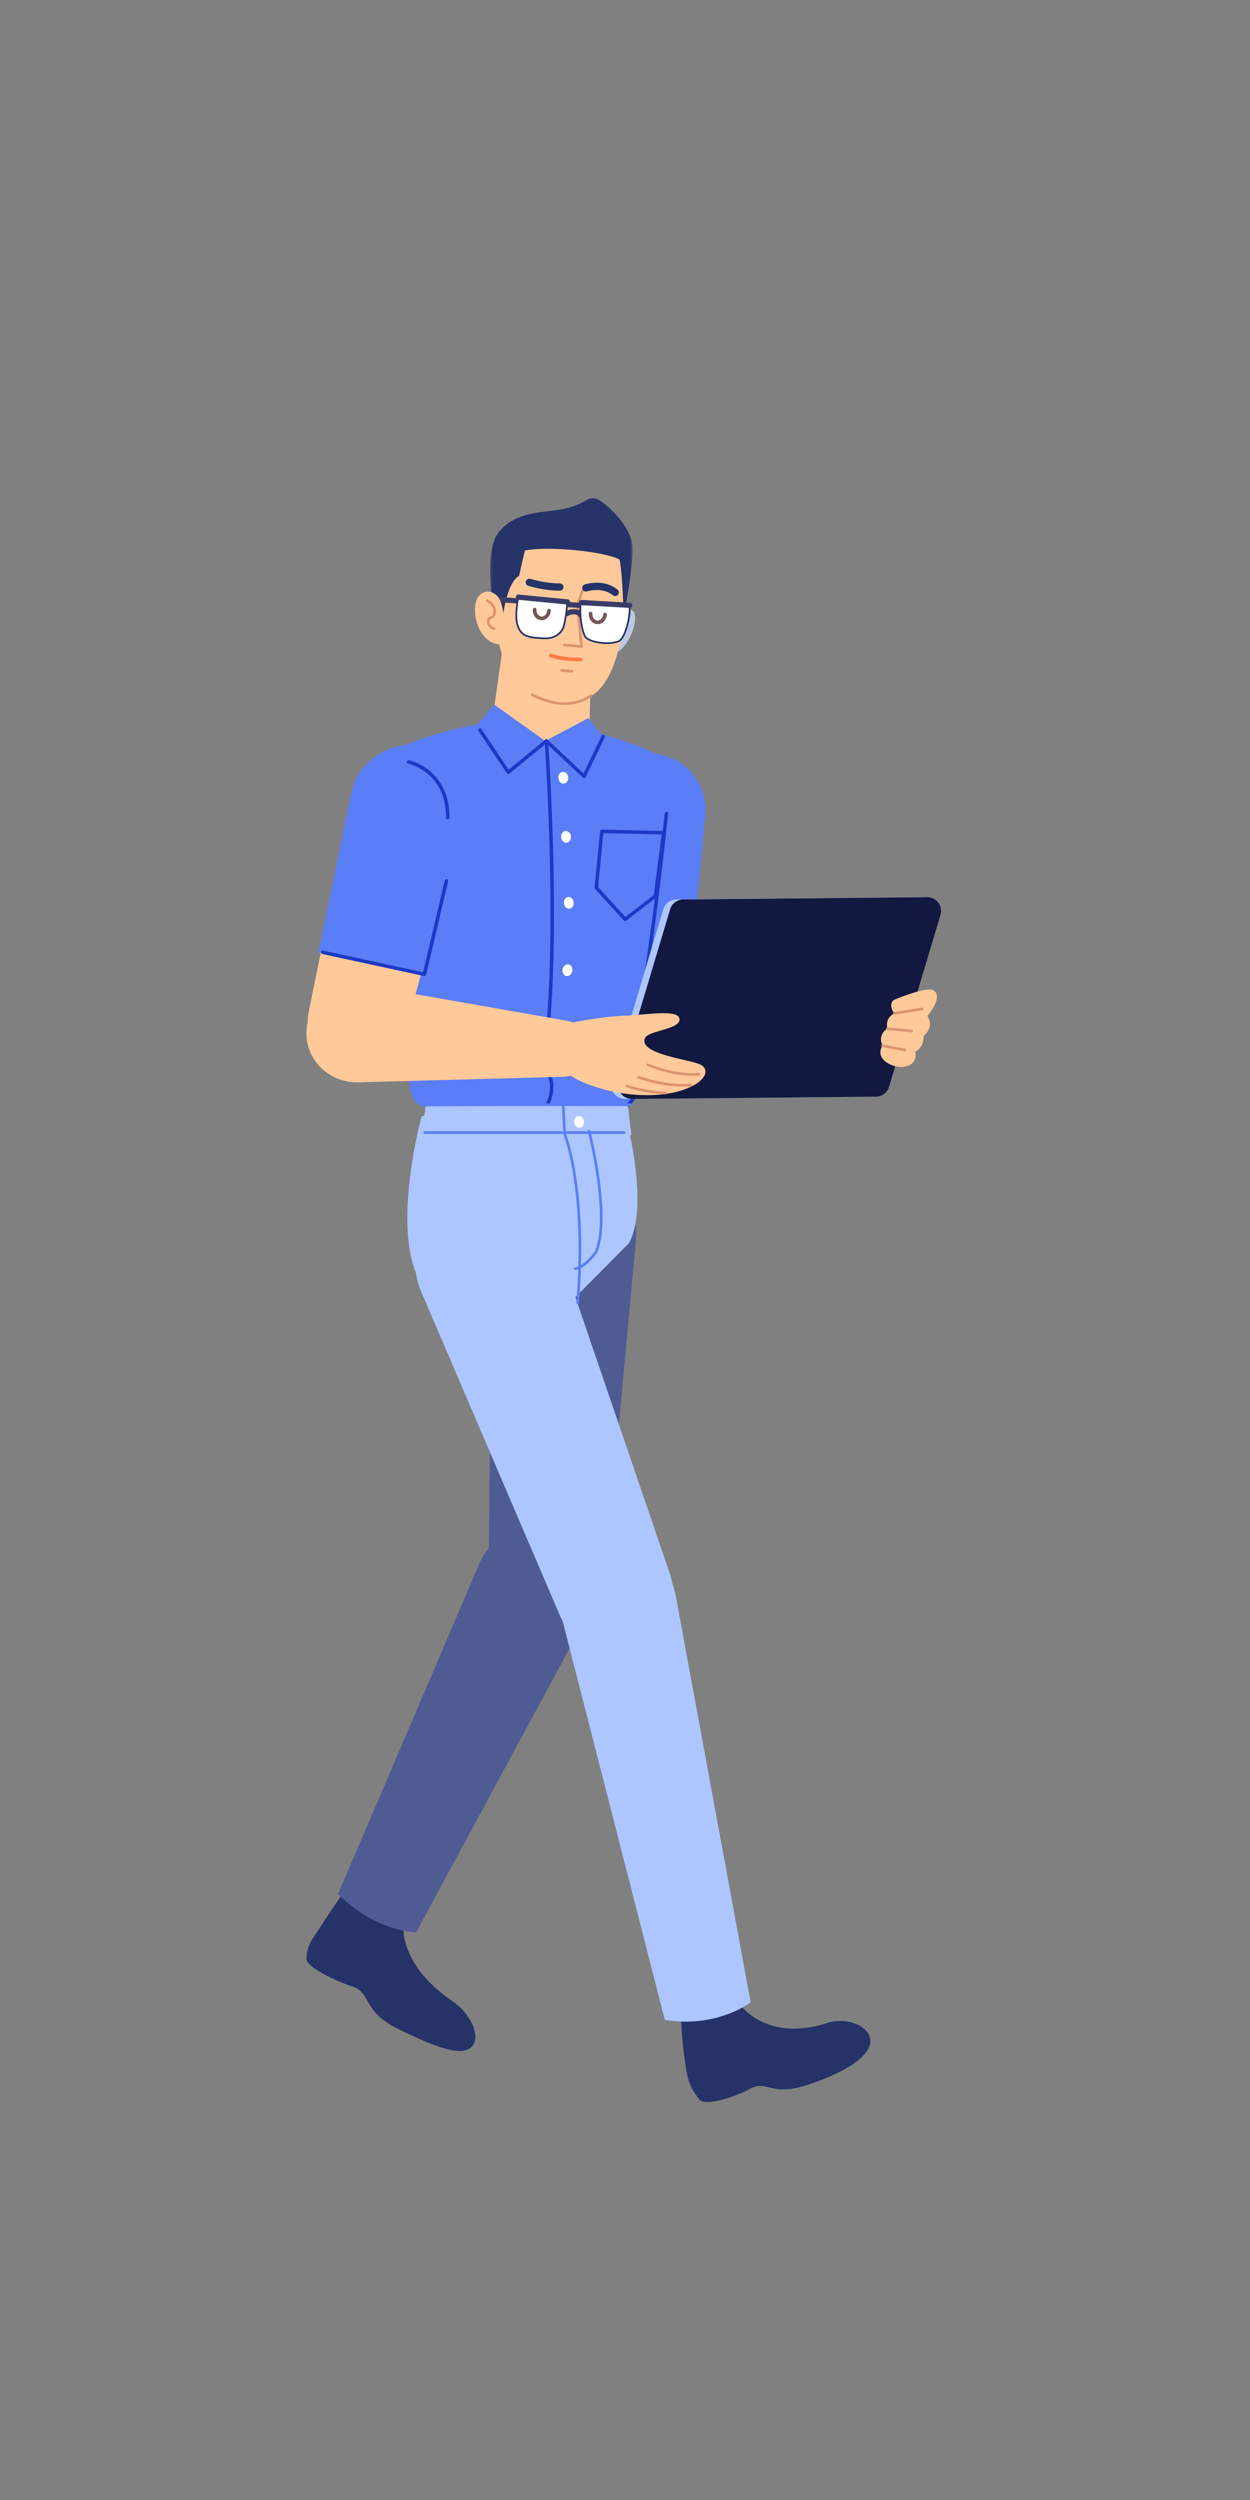 <?xml version="1.0" encoding="UTF-8"?>
<svg width="512px" height="1024px" viewBox="0 0 512 1024" version="1.1" xmlns="http://www.w3.org/2000/svg" xmlns:xlink="http://www.w3.org/1999/xlink">
    <rect x="0" y="0" width="512" height="1024" fill="#808080" stroke="none"/>
    <!-- Generator: Sketch 61.2 (89653) - https://sketch.com -->
    <title>2.人物组件/8.程序员/走路/看电脑</title>
    <desc>Created with Sketch.</desc>
    <defs>
        <polygon id="path-1" points="0.254 0.011 58.606 0.011 58.606 50.074 0.254 50.074"></polygon>
    </defs>
    <g id="2.人物组件/8.程序员/走路/看电脑" stroke="none" stroke-width="1" fill="none" fill-rule="evenodd">
        <path d="M165.313,788.684 C165.313,788.684 163.07,804.526 185.533,819.857 C193.957,825.605 198.502,837.518 190.633,839.786 C185.212,841.349 174.409,836.582 163.268,831.176 C147.7,823.621 152.701,816.098 143.693,813.418 C138.472,811.864 125.222,805.769 125.507,802.183 C126.007,795.916 127.522,795.113 132.796,786.869 C165.874,735.166 175.652,757.541 165.313,788.684" id="Fill-1" fill="#253368"></path>
        <path d="M138.407,775.885 L196.819,639.324 C201.548,628.264 216.278,624.34 228.953,630.76 C241.192,636.958 246.686,650.386 241.165,660.606 L170.435,791.511 C170.435,791.511 154.537,791.448 138.407,775.885" id="Fill-3" fill="#4E5C93"></path>
        <path d="M223.181,659.844 L223.181,659.844 C236.12,660.501 247.222,651.649 248.315,639.804 L260.492,507.747 C261.905,492.417 249.16,478.966 232.414,478.116 C215.668,477.264 201.623,489.354 201.476,504.75 L200.209,637.361 C200.095,649.255 210.242,659.187 223.181,659.844" id="Fill-5" fill="#4E5C93"></path>
        <path d="M241.51,294.33 L242.585,255.342 L207.512,254.082 L202.243,290.997 C200.651,302.147 208.697,312.365 219.91,313.433 C231.281,314.516 241.195,305.748 241.51,294.33" id="Fill-7" fill="#FFC999"></path>
        <path d="M252.013,252.095 C252.013,252.095 257.89,247.102 259.768,251.038 C261.646,254.974 256.405,267.866 250.591,267.64 C242.827,267.338 252.013,252.095 252.013,252.095" id="Fill-9" fill="#BDC9E0"></path>
        <path d="M215.029,282.795 C215.029,282.795 225.452,293.199 241.379,285.473 C252.844,279.912 256.538,256.058 256.184,238.248 C255.985,228.171 251.92,222.36 242.497,218.457 C233.074,214.556 206.747,211.871 203.701,241.169 C200.308,273.801 215.029,282.795 215.029,282.795" id="Fill-11" fill="#FFC999"></path>
        <path d="M238.19,241.549 C238.291,241.27 238.599,241.125 238.878,241.226 C239.126,241.315 239.267,241.568 239.225,241.819 L239.201,241.913 L237.063,247.842 L238.732,264.759 C238.762,265.063 238.533,265.324 238.24,265.347 L238.15,265.346 L231.121,264.716 C230.825,264.69 230.607,264.429 230.634,264.133 C230.658,263.867 230.871,263.664 231.129,263.646 L231.216,263.646 L237.599,264.218 L235.983,247.827 C235.978,247.774 235.981,247.721 235.991,247.669 L236.012,247.592 L238.19,241.549 Z" id="Stroke-13" fill="#DD936F" fill-rule="nonzero"></path>
        <path d="M224.919,268.249 C225.061,267.86 225.491,267.66 225.881,267.802 L226.111,267.88 C226.212,267.913 226.337,267.951 226.484,267.995 L226.639,268.04 C227.283,268.226 228.037,268.412 228.894,268.586 C231.522,269.119 234.516,269.423 237.81,269.381 C238.224,269.376 238.564,269.707 238.57,270.121 C238.575,270.536 238.244,270.876 237.829,270.881 C234.424,270.925 231.325,270.609 228.596,270.056 C227.848,269.904 227.172,269.743 226.574,269.58 L226.224,269.482 C225.81,269.362 225.522,269.268 225.366,269.211 C224.977,269.069 224.777,268.639 224.919,268.249 Z" id="Stroke-15" fill="#FF7A46" fill-rule="nonzero"></path>
        <g id="分组" transform="translate(200.5, 203.989)">
            <mask id="mask-2" fill="white">
                <use xlink:href="#path-1"></use>
            </mask>
            <g id="Clip-18"></g>
            <path d="M5.295,50.074 L0.702,38.215 C0.702,38.215 -1.302,21.575 3.162,14.947 C10.089,4.66 23.447,6.281 31.68,4.171 C39.914,2.06 40.104,-0.62 43.283,0.143 C46.461,0.908 58.077,10.852 58.574,20.09 C59.01,28.214 54.95,48.395 54.95,48.395 C54.95,48.395 54.492,30.121 53.226,25.181 C47.192,21.926 24.324,19.523 14.483,21.52 C14.483,21.52 13.044,27.581 12.137,31.862 C6.66,35.014 5.295,50.074 5.295,50.074" id="Fill-17" fill="#253368" mask="url(#mask-2)"></path>
        </g>
        <path d="M217.482,284.36 C217.615,284.095 217.938,283.988 218.203,284.121 C226.789,288.438 233.778,288.498 239.124,286.035 C239.879,285.687 240.527,285.316 241.069,284.947 L241.315,284.773 C241.498,284.641 241.625,284.539 241.694,284.476 C241.915,284.278 242.254,284.296 242.452,284.517 C242.651,284.737 242.633,285.077 242.412,285.275 C242.28,285.393 242.034,285.588 241.674,285.834 C241.084,286.236 240.384,286.637 239.574,287.01 C233.934,289.608 226.602,289.546 217.72,285.081 C217.455,284.948 217.349,284.625 217.482,284.36 Z" id="Stroke-19" fill="#DD936F" fill-rule="nonzero"></path>
        <path d="M232.628,246.567 L237.813,246.867 C238.406,246.901 238.858,247.409 238.824,248.001 C238.792,248.554 238.347,248.985 237.807,249.012 L237.689,249.011 L232.504,248.711 C231.912,248.677 231.459,248.169 231.494,247.577 C231.526,247.024 231.97,246.594 232.511,246.567 L232.628,246.567 Z" id="Stroke-21" fill="#393C68" fill-rule="nonzero"></path>
        <path d="M232.66,249.938 C233.639,249.599 234.639,249.427 235.613,249.521 C236.776,249.634 237.794,250.126 238.559,251.051 C238.937,251.508 238.873,252.185 238.415,252.563 C237.991,252.914 237.377,252.884 236.989,252.512 L236.903,252.42 C236.521,251.957 236.029,251.72 235.406,251.659 C234.785,251.599 234.074,251.721 233.363,251.968 L233.081,252.072 C232.865,252.156 232.702,252.232 232.607,252.282 C232.084,252.562 231.433,252.364 231.154,251.841 C230.875,251.317 231.073,250.667 231.596,250.387 L231.823,250.274 C232.04,250.173 232.323,250.055 232.66,249.938 Z" id="Stroke-23" fill="#393C68" fill-rule="nonzero"></path>
        <path d="M230.062,274.094 L234.284,274.394 C234.58,274.415 234.803,274.672 234.782,274.968 C234.763,275.234 234.553,275.441 234.295,275.464 L234.208,275.465 L229.986,275.165 C229.69,275.144 229.467,274.887 229.488,274.592 C229.507,274.325 229.717,274.118 229.974,274.095 L230.062,274.094 Z" id="Stroke-25" fill="#DD936F" fill-rule="nonzero"></path>
        <path d="M204.96,244.515 L213.453,245.166 C214.044,245.211 214.487,245.727 214.441,246.319 C214.399,246.871 213.947,247.293 213.406,247.31 L213.289,247.307 L204.796,246.656 C204.204,246.611 203.761,246.095 203.807,245.503 C203.849,244.951 204.302,244.529 204.843,244.512 L204.96,244.515 Z" id="Stroke-27" fill="#393C68" fill-rule="nonzero"></path>
        <path d="M214.126,244.603 L230.347,245.754 C231.481,245.835 232.333,246.814 232.246,247.947 C232.081,250.059 231.721,253.438 230.966,256.299 C230.075,259.674 226.85,261.55 223.36,261.465 C219.001,261.357 215.101,261.085 213.29,258.691 C210.53,255.042 211.667,249.438 211.943,246.447 C212.045,245.35 213.026,244.525 214.126,244.603" id="Fill-29" fill="#FFFFFF"></path>
        <path d="M214.151,244.246 C212.857,244.155 211.707,245.124 211.587,246.414 L211.518,247.074 L211.382,248.26 C211.142,250.36 211.058,251.804 211.158,253.314 C211.306,255.549 211.878,257.417 213.005,258.907 C214.648,261.079 217.379,261.674 223.351,261.822 C227.161,261.916 230.411,259.803 231.312,256.39 C231.954,253.957 232.365,251.017 232.602,247.975 C232.705,246.645 231.705,245.492 230.372,245.397 L214.151,244.246 Z M214.1,244.96 L230.321,246.111 C231.259,246.178 231.961,246.986 231.889,247.919 C231.654,250.922 231.249,253.825 230.62,256.207 C229.809,259.279 226.866,261.193 223.368,261.107 L222.588,261.084 C217.389,260.909 214.962,260.309 213.576,258.475 C212.543,257.11 212.011,255.373 211.872,253.267 C211.79,252.027 211.837,250.822 211.998,249.22 L212.269,246.791 C212.28,246.681 212.29,246.578 212.299,246.48 C212.383,245.579 213.193,244.896 214.1,244.96 Z" id="Stroke-31" fill="#253368" fill-rule="nonzero"></path>
        <path d="M239.44,246.218 L257.806,247.522 C258.295,250.253 256.904,260.585 253.594,262.586 C249.215,264.497 240.754,262.936 239.59,260.588 C237.82,257.027 237.538,250.454 237.772,247.649 C237.844,246.794 238.585,246.157 239.44,246.218" id="Fill-33" fill="#FFFFFF"></path>
        <path d="M239.465,245.861 C238.415,245.786 237.504,246.569 237.415,247.619 C237.083,251.597 237.736,257.663 239.269,260.747 C240.593,263.418 249.389,264.812 253.737,262.914 C256.735,261.106 258.869,251.432 258.158,247.459 C258.129,247.298 257.994,247.176 257.831,247.165 L239.465,245.861 Z M257.495,247.858 L257.516,248.02 C257.964,251.983 255.95,260.744 253.409,262.28 C249.412,264.021 241.033,262.693 239.91,260.429 C238.446,257.484 237.806,251.538 238.128,247.679 C238.184,247.018 238.755,246.528 239.414,246.575 L257.495,247.858 Z" id="Stroke-35" fill="#253368" fill-rule="nonzero"></path>
        <path d="M212.462,243.521 L232.532,245.474 C233.122,245.531 233.554,246.057 233.497,246.647 C233.443,247.198 232.982,247.611 232.441,247.617 L232.324,247.612 L212.254,245.659 C211.663,245.602 211.231,245.076 211.289,244.486 C211.342,243.935 211.803,243.522 212.345,243.516 L212.462,243.521 Z" id="Stroke-37" fill="#393C68" fill-rule="nonzero"></path>
        <path d="M238.263,245.744 L257.988,246.864 C258.58,246.898 259.033,247.405 258.999,247.997 C258.968,248.55 258.524,248.981 257.983,249.009 L257.866,249.009 L238.141,247.888 C237.549,247.854 237.096,247.347 237.13,246.755 C237.161,246.202 237.605,245.771 238.146,245.743 L238.263,245.744 Z" id="Stroke-39" fill="#393C68" fill-rule="nonzero"></path>
        <path d="M204.133,244.684 C202.303,242.327 199.163,241.382 196.624,243.586 C192.532,247.135 194.287,262.214 204.07,263.924 C207.869,263.822 206.99,248.362 204.133,244.684" id="Fill-41" fill="#FFC999"></path>
        <path d="M199.112,245.804 C199.247,245.54 199.57,245.434 199.834,245.569 L200.002,245.661 C200.102,245.719 200.224,245.794 200.364,245.886 C200.747,246.139 201.131,246.44 201.49,246.787 C202.93,248.179 203.58,249.896 202.936,251.871 C202.701,252.591 202.325,252.962 201.67,253.282 L201.373,253.417 C200.795,253.671 200.647,253.806 200.556,254.266 C200.378,255.17 200.749,255.884 201.52,256.467 C201.756,256.645 202.011,256.795 202.267,256.917 L202.429,256.991 C202.5,257.022 202.555,257.043 202.589,257.054 C202.87,257.15 203.021,257.454 202.925,257.735 C202.83,258.016 202.526,258.167 202.245,258.072 C201.89,257.951 201.383,257.71 200.872,257.323 C199.803,256.515 199.234,255.42 199.502,254.058 C199.665,253.236 200.022,252.865 200.774,252.51 L201.063,252.38 C201.573,252.152 201.772,251.977 201.915,251.538 C202.414,250.009 201.916,248.692 200.744,247.559 C200.435,247.261 200.103,247.001 199.772,246.782 L199.56,246.647 C199.467,246.59 199.394,246.55 199.347,246.526 C199.083,246.392 198.978,246.068 199.112,245.804 Z" id="Stroke-43" fill="#DD936F" fill-rule="nonzero"></path>
        <path d="M215.386,238.097 C215.625,237.304 216.462,236.855 217.255,237.094 C220.695,238.132 225.603,238.993 229.291,238.952 C230.119,238.942 230.798,239.606 230.808,240.435 C230.817,241.263 230.153,241.942 229.325,241.951 C225.293,241.996 220.098,241.085 216.389,239.966 C215.595,239.727 215.146,238.89 215.386,238.097 Z" id="Stroke-45" fill="#253368" fill-rule="nonzero"></path>
        <path d="M240.954,239.024 C243.6,238.5 246.426,238.506 249.124,239.411 C250.504,239.874 251.783,240.561 252.932,241.492 C253.576,242.013 253.675,242.958 253.153,243.602 C252.632,244.245 251.687,244.344 251.044,243.823 C250.181,243.124 249.219,242.607 248.17,242.255 C246.039,241.541 243.715,241.536 241.537,241.967 C241.004,242.073 240.626,242.175 240.443,242.235 C239.657,242.495 238.808,242.068 238.549,241.281 C238.289,240.495 238.716,239.646 239.503,239.386 L239.761,239.307 C240.055,239.222 240.459,239.122 240.954,239.024 Z" id="Stroke-47" fill="#253368" fill-rule="nonzero"></path>
        <path d="M219.04,248.936 C219.454,248.965 219.765,249.324 219.736,249.737 C219.631,251.212 220.561,252.442 221.754,252.527 C222.946,252.611 224.041,251.524 224.145,250.049 C224.174,249.636 224.533,249.325 224.946,249.354 C225.359,249.383 225.67,249.742 225.641,250.155 C225.481,252.415 223.715,254.17 221.648,254.023 C219.58,253.876 218.08,251.891 218.239,249.631 C218.269,249.218 218.627,248.907 219.04,248.936 Z" id="Stroke-49" fill="#755654" fill-rule="nonzero"></path>
        <path d="M241.965,250.562 C242.378,250.592 242.689,250.95 242.66,251.363 C242.556,252.839 243.484,254.069 244.677,254.153 C245.87,254.238 246.963,253.151 247.068,251.676 C247.097,251.263 247.455,250.952 247.869,250.981 C248.282,251.01 248.593,251.369 248.564,251.782 C248.404,254.042 246.639,255.796 244.571,255.65 C242.503,255.503 241.004,253.518 241.164,251.258 C241.19,250.879 241.494,250.586 241.863,250.562 L241.965,250.562 Z" id="Stroke-51" fill="#755654" fill-rule="nonzero"></path>
        <path d="M258.593,443.524 L258.593,443.524 C247.73,442.828 239.375,433.642 239.71,422.761 L242.528,331.127 C242.932,317.996 254.131,307.811 267.241,308.651 C280.351,309.493 290.156,321.025 288.881,334.099 L279.973,425.342 C278.915,436.177 269.458,444.22 258.593,443.524" id="Fill-53" fill="#597EF7"></path>
        <path d="M257.647,509.191 L235.685,531.293 L203.587,517.778 C203.587,517.778 179.089,543.826 170.22,521.02 C161.35,498.214 172.753,457.106 172.753,457.106 L256.351,457.669 C256.351,457.669 266.094,493.424 257.647,509.191" id="Fill-55" fill="#ADC6FF"></path>
        <path d="M364.989,408.346 L365.18,438.392 L258.423,444.085 C246.99,444.694 237.368,435.628 237.295,424.181 C237.222,412.733 246.729,403.546 258.168,404.011 L364.989,408.346 Z" id="Fill-57" fill="#FFC999"></path>
        <path d="M263.707,403.376 L364.458,407.6 C364.824,407.615 365.12,407.892 365.169,408.246 L365.176,408.344 L365.367,438.389 C365.369,438.787 365.061,439.118 364.664,439.143 L350.912,439.99 C341.935,440.535 332.724,441.079 323.651,441.597 L317.13,441.966 L304.665,442.65 C275.697,444.203 257.47,444.901 254.299,444.411 C253.889,444.348 253.609,443.964 253.672,443.555 C253.735,443.146 254.119,442.865 254.528,442.928 L254.738,442.956 C258.511,443.386 278.534,442.576 309.246,440.9 L319.044,440.356 L328.111,439.839 C332.664,439.576 337.237,439.307 341.782,439.036 L363.862,437.689 L363.681,409.068 L263.644,404.875 C263.265,404.859 262.963,404.564 262.929,404.196 L262.926,404.094 C262.942,403.714 263.237,403.413 263.605,403.378 L263.707,403.376 Z" id="Stroke-59" fill="#597EF7" fill-rule="nonzero"></path>
        <path d="M348.672,410.429 C349.051,410.426 349.367,410.707 349.419,411.072 L349.426,411.174 L349.593,437.36 C349.596,437.774 349.262,438.112 348.848,438.114 C348.468,438.117 348.152,437.837 348.1,437.471 L348.093,437.369 L347.926,411.184 C347.924,410.769 348.257,410.431 348.672,410.429 Z" id="Stroke-61" fill="#597EF7" fill-rule="nonzero"></path>
        <path d="M357.233,428.416 C358.523,428.409 359.576,429.447 359.583,430.737 C359.591,432.027 358.551,433.078 357.263,433.087 C355.973,433.096 354.92,432.057 354.912,430.767 C354.903,429.477 355.943,428.424 357.233,428.416" id="Fill-63" fill="#FFFFFF"></path>
        <path d="M257.589,434.146 C257.589,434.146 279.902,353.97 274.061,311.245 C263.183,306.198 258.102,303.64 239.733,298.854 C235.803,297.831 227.091,304.801 222.293,304.572 C215.198,304.234 204.306,295.216 197.621,296.349 C172.014,300.687 157.922,309.019 157.922,309.019 L163.991,375.864 C164.748,380.665 165.141,412.365 166.946,433.302 C168.158,447.358 166.472,453.996 179.193,453.996 C202.845,453.996 240.86,457.371 256.344,452.866 C263.037,450.919 260.537,441.964 257.589,434.146" id="Fill-65" fill="#597EF7"></path>
        <polygon id="Fill-67" fill="#597EF7" points="240.955 294.145 247.765 302.812 237.739 318.003 224.365 302.94"></polygon>
        <polygon id="Fill-69" fill="#597EF7" points="223.162 303.358 202.387 288.597 194.186 298.438 207.635 316.873"></polygon>
        <path d="M196.155,298.39 C196.453,298.189 196.848,298.243 197.083,298.501 L197.149,298.585 L208.353,315.257 L223.347,302.949 C223.595,302.746 223.942,302.734 224.2,302.907 L224.292,302.98 L239.016,316.809 L246.407,301.36 C246.562,301.036 246.93,300.882 247.264,300.984 L247.362,301.023 C247.687,301.178 247.841,301.546 247.738,301.879 L247.699,301.978 L239.886,318.312 C239.692,318.718 239.183,318.84 238.828,318.589 L238.749,318.525 L223.769,304.455 L208.653,316.864 C208.354,317.11 207.92,317.071 207.668,316.792 L207.604,316.71 L195.96,299.384 C195.739,299.055 195.826,298.61 196.155,298.39 Z" id="Stroke-71" fill="#1D39C4" fill-rule="nonzero"></path>
        <path d="M223.752,302.788 C224.146,302.76 224.488,303.058 224.516,303.452 L224.704,306.313 L224.891,309.354 C225.172,314.065 225.453,319.35 225.715,325.087 C226.582,344.085 227.042,363.294 226.882,381.338 L226.857,383.791 C226.603,404.841 225.49,422.641 223.36,436.179 L223.189,437.233 L223.404,437.423 C225.386,439.226 226.434,441.478 226.664,444.057 L226.689,444.395 C226.849,447.013 226.192,449.784 225.005,452.529 C224.634,453.386 224.237,454.178 223.839,454.888 C223.734,455.075 223.635,455.246 223.542,455.401 L223.297,455.795 C223.08,456.126 222.636,456.217 222.305,456 C221.975,455.782 221.883,455.338 222.101,455.007 L222.263,454.75 C222.329,454.64 222.408,454.506 222.497,454.35 L222.59,454.187 C222.964,453.519 223.34,452.77 223.69,451.96 C224.796,449.404 225.403,446.841 225.259,444.483 C225.103,441.924 224.066,439.765 221.969,438.08 C221.767,437.918 221.668,437.659 221.711,437.404 C223.981,423.782 225.162,405.523 225.424,383.774 C225.64,365.869 225.228,346.731 224.399,327.741 L224.284,325.152 C224.039,319.804 223.779,314.85 223.517,310.388 L223.218,305.509 L223.087,303.553 C223.06,303.158 223.357,302.816 223.752,302.788 Z" id="Stroke-73" fill="#1D39C4" fill-rule="nonzero"></path>
        <path d="M273.029,332.491 C273.39,332.528 273.661,332.826 273.673,333.179 L273.661,333.355 L273.182,337.896 C272.848,341.004 272.471,344.413 272.057,348.058 L271.827,350.07 C270.472,361.876 269.003,373.683 267.465,384.799 L267.157,387.013 C264.542,405.64 261.989,420.364 259.586,429.736 C259.197,431.255 258.813,432.628 258.434,433.85 L258.355,434.096 L258.439,434.278 C262.058,442.215 261.9,447.812 259.331,451.407 L259.188,451.601 C258.424,452.615 257.645,453.223 257.092,453.504 C256.74,453.684 256.308,453.544 256.129,453.191 C255.949,452.838 256.09,452.407 256.442,452.228 C256.518,452.189 256.682,452.087 256.904,451.913 C257.29,451.612 257.679,451.223 258.045,450.738 C260.452,447.546 260.624,442.314 256.941,434.45 C256.864,434.286 256.852,434.1 256.907,433.928 C257.33,432.609 257.76,431.091 258.199,429.38 L258.434,428.448 C260.752,419.107 263.216,404.782 265.738,386.814 C267.386,375.072 268.96,362.489 270.404,349.906 L271.07,344.02 C271.281,342.131 271.479,340.32 271.666,338.597 L272.244,333.131 C272.281,332.77 272.579,332.499 272.932,332.488 L273.029,332.491 Z" id="Stroke-75" fill="#1D39C4" fill-rule="nonzero"></path>
        <path d="M271.846,340.371 L246.506,339.807 C246.131,339.799 245.814,340.081 245.777,340.454 L243.524,363.543 C243.505,363.745 243.571,363.946 243.708,364.096 L255.534,377.047 C255.786,377.322 256.206,377.359 256.501,377.131 L268.89,367.558 C269.039,367.442 269.137,367.271 269.162,367.084 L272.54,341.18 C272.595,340.758 272.271,340.381 271.846,340.371 Z M247.138,341.254 L271.016,341.785 L267.779,366.605 L256.148,375.593 L244.981,363.364 L247.138,341.254 Z" id="Stroke-77" fill="#1D39C4" fill-rule="nonzero"></path>
        <path d="M228.718,318.771 C228.856,320.1 229.865,321.084 230.972,320.969 C232.081,320.853 232.867,319.683 232.727,318.354 C232.589,317.025 231.58,316.041 230.473,316.157 C229.366,316.271 228.58,317.442 228.718,318.771" id="Fill-79" fill="#FFFFFF"></path>
        <path d="M229.844,342.985 C229.982,344.314 230.992,345.298 232.099,345.183 C233.207,345.067 233.993,343.897 233.854,342.568 C233.716,341.239 232.706,340.255 231.599,340.371 C230.492,340.486 229.706,341.656 229.844,342.985" id="Fill-81" fill="#FFFFFF"></path>
        <path d="M230.97,370.015 C231.108,371.344 232.119,372.328 233.226,372.213 C234.333,372.097 235.119,370.927 234.981,369.598 C234.843,368.269 233.832,367.285 232.725,367.401 C231.618,367.515 230.832,368.686 230.97,370.015" id="Fill-83" fill="#FFFFFF"></path>
        <path d="M230.444,396.962 C230.155,398.267 230.801,399.52 231.889,399.761 C232.975,400.001 234.091,399.14 234.38,397.837 C234.67,396.532 234.023,395.278 232.937,395.038 C231.85,394.796 230.734,395.657 230.444,396.962" id="Fill-85" fill="#FFFFFF"></path>
        <path d="M226.568,436.431 C226.126,437.691 226.618,439.013 227.669,439.382 C228.719,439.751 229.93,439.028 230.372,437.768 C230.815,436.506 230.323,435.186 229.273,434.817 C228.223,434.448 227.011,435.171 226.568,436.431" id="Fill-87" fill="#FFFFFF"></path>
        <path d="M141.572,438.029 L141.572,438.029 C130.981,435.511 124.295,425.048 126.46,414.379 L144.683,324.532 C147.295,311.657 160.051,303.506 172.831,306.545 C185.611,309.584 193.334,322.603 189.872,335.276 L165.712,423.712 C162.842,434.213 152.164,440.546 141.572,438.029" id="Fill-89" fill="#FFC999"></path>
        <path d="M173.848,399.089 L191.015,334.346 C194.477,321.675 186.755,308.654 173.975,305.616 C161.194,302.577 146.614,311.319 144.002,324.194 L130.487,390.078 C130.487,390.078 173.408,398.649 173.848,399.089" id="Fill-91" fill="#597EF7"></path>
        <path d="M303.699,821.75 C303.699,821.75 314.558,836.473 338.841,828.608 C348.695,825.418 360.963,831.968 354.89,840.434 C351.164,845.629 341.415,850.483 330.818,853.948 C314.933,859.142 314.649,851.425 306.683,855.856 C302.064,858.425 288.789,863.129 286.386,859.891 C282.189,854.234 281.64,852.604 280.19,841.556 C274.875,801.116 288.096,787.796 303.699,821.75" id="Fill-93" fill="#253368"></path>
        <path d="M272.331,827.404 L230.364,663.616 C226.845,650.352 235.257,636.871 248.718,634.206 C261.716,631.63 274.308,640.182 276.71,653.212 L307.466,820.124 C307.466,820.124 294.153,830.753 272.331,827.404" id="Fill-95" fill="#ADC6FF"></path>
        <path d="M182.161,360.632 C182.251,360.247 182.637,360.008 183.022,360.099 C183.375,360.182 183.605,360.513 183.571,360.864 L183.555,360.96 L174.545,399.252 C174.463,399.601 174.139,399.83 173.791,399.802 L173.696,399.788 L132.026,390.778 C131.639,390.694 131.394,390.313 131.477,389.926 C131.554,389.572 131.881,389.336 132.232,389.363 L132.329,389.378 L173.311,398.239 L182.161,360.632 Z" id="Stroke-97" fill="#1D39C4" fill-rule="nonzero"></path>
        <path d="M355.98,449.195 L256.058,450.133 C252.258,450.169 249.512,446.516 250.601,442.876 L271.667,372.451 C272.376,370.082 274.545,368.45 277.019,368.428 L376.941,367.488 C380.741,367.453 383.487,371.107 382.398,374.747 L361.332,445.171 C360.623,447.539 358.454,449.171 355.98,449.195" id="Fill-99" fill="#ADC6FF"></path>
        <path d="M358.796,449.195 L258.873,450.133 C255.075,450.169 252.327,446.516 253.416,442.876 L274.482,372.451 C275.192,370.082 277.361,368.45 279.834,368.428 L379.757,367.488 C383.556,367.453 386.303,371.107 385.214,374.747 L364.148,445.171 C363.438,447.539 361.269,449.171 358.796,449.195" id="Fill-101" fill="#12183F"></path>
        <path d="M252.717,447.444 C252.717,447.444 230.408,443.622 227.525,433.383 C224.913,424.111 231.849,419.361 231.849,419.361 C231.849,419.361 245.627,416.334 256.511,416.005 C263.642,415.788 277.137,413.358 278.229,416.977 C279.651,421.699 265.448,421.933 264.14,425.274 C261.489,432.042 283.875,434.026 287.333,436.297 C294.089,440.734 279.443,452.233 252.717,447.444" id="Fill-103" fill="#FFC999"></path>
        <path d="M264.814,435.897 C264.936,435.626 265.254,435.506 265.525,435.628 L265.909,435.793 L266.318,435.961 C266.462,436.019 266.615,436.08 266.776,436.142 L267.023,436.238 C268.232,436.699 269.592,437.16 271.072,437.591 C276.192,439.082 281.403,439.838 286.299,439.467 C286.595,439.445 286.853,439.666 286.875,439.962 C286.898,440.258 286.676,440.516 286.38,440.538 C281.338,440.92 276.005,440.146 270.772,438.622 C269.479,438.246 268.275,437.846 267.179,437.443 L266.641,437.241 C266.294,437.109 265.979,436.984 265.698,436.869 L265.083,436.607 C264.812,436.485 264.692,436.167 264.814,435.897 Z" id="Stroke-105" fill="#DD936F" fill-rule="nonzero"></path>
        <path d="M261.073,441.078 C261.168,440.797 261.473,440.646 261.754,440.74 C269.746,443.429 276.618,444.223 281.715,443.963 L282.124,443.94 C282.459,443.919 282.685,443.898 282.796,443.884 C283.09,443.849 283.358,444.059 283.393,444.353 C283.429,444.648 283.219,444.915 282.924,444.951 L282.642,444.979 C282.52,444.989 282.37,445 282.192,445.012 C276.925,445.344 269.76,444.567 261.411,441.758 C261.13,441.664 260.979,441.359 261.073,441.078 Z" id="Stroke-107" fill="#DD936F" fill-rule="nonzero"></path>
        <path d="M256.294,444.619 C256.407,444.345 256.721,444.214 256.995,444.328 L257.332,444.455 C257.623,444.56 257.975,444.678 258.386,444.805 C259.568,445.17 260.989,445.536 262.649,445.879 C265.555,446.477 268.873,446.937 272.605,447.201 C272.901,447.222 273.124,447.479 273.103,447.775 C273.082,448.071 272.825,448.294 272.529,448.273 C268.75,448.005 265.384,447.539 262.432,446.931 C260.926,446.62 259.609,446.289 258.482,445.956 L258.069,445.831 C257.812,445.752 257.578,445.676 257.365,445.604 L256.967,445.465 C256.78,445.397 256.653,445.348 256.585,445.32 C256.311,445.207 256.181,444.893 256.294,444.619 Z" id="Stroke-109" fill="#DD936F" fill-rule="nonzero"></path>
        <path d="M241.997,430.138 L241.997,430.138 C241.673,436.138 236.796,440.884 230.79,441.046 L146.541,443.32 C134.772,443.532 125.192,434.137 125.508,422.694 C125.823,411.25 135.908,402.399 147.648,403.261 L232.473,418.155 C238.223,419.164 242.312,424.309 241.997,430.138" id="Fill-111" fill="#FFC999"></path>
        <path d="M260.219,674.913 L260.219,674.913 C272.314,670.264 278.567,656.887 274.381,644.626 L227.695,507.937 C222.275,492.069 204.758,483.879 189.107,489.894 C173.456,495.91 165.934,513.724 172.537,529.137 L229.418,661.908 C234.521,673.816 248.125,679.561 260.219,674.913" id="Fill-113" fill="#ADC6FF"></path>
        <polygon id="Fill-115" fill="#ADC6FF" points="258.651 464.995 172.499 464.995 174.381 453.178 257.151 452.795"></polygon>
        <path d="M167.519,311.386 L167.815,311.457 C167.94,311.489 168.091,311.531 168.265,311.583 C168.836,311.753 169.471,311.975 170.152,312.256 C172.095,313.056 174.036,314.17 175.849,315.649 C181.029,319.874 184.138,326.174 184.138,334.894 C184.138,335.289 183.817,335.61 183.422,335.61 C183.026,335.61 182.705,335.289 182.705,334.894 C182.705,326.613 179.796,320.717 174.944,316.759 C173.246,315.374 171.426,314.33 169.606,313.58 C169.098,313.371 168.62,313.197 168.18,313.056 L167.857,312.956 C167.547,312.864 167.331,312.81 167.224,312.787 C166.837,312.706 166.589,312.326 166.671,311.939 C166.745,311.584 167.071,311.346 167.423,311.372 L167.519,311.386 Z" id="Stroke-117" fill="#1D39C4" fill-rule="nonzero"></path>
        <path d="M366.282,409.511 C366.282,409.511 379.156,404.036 382.173,405.581 C386.847,407.975 379.879,416.139 379.879,416.139 C379.879,416.139 382.977,420.495 378.37,424.232 C378.31,429.569 374.868,430.805 374.868,430.805 C374.868,430.805 376.209,435.396 371.235,436.772 C366.259,438.147 357.811,433.91 361.482,428.327 C359.277,423.581 363.481,421.35 363.481,421.35 C363.481,421.35 362.178,417.143 366.318,415.07 C364.32,412.623 364.944,410.096 366.282,409.511" id="Fill-119" fill="#FFC999"></path>
        <path d="M377.66,412.741 C377.953,412.695 378.228,412.895 378.274,413.188 C378.315,413.452 378.157,413.701 377.912,413.782 L377.827,413.802 L366.401,415.601 C366.108,415.647 365.833,415.447 365.787,415.154 C365.746,414.89 365.904,414.641 366.149,414.56 L366.234,414.54 L377.66,412.741 Z" id="Stroke-121" fill="#DD936F" fill-rule="nonzero"></path>
        <path d="M363.534,420.816 L373.507,421.774 C373.803,421.802 374.019,422.065 373.991,422.36 C373.965,422.626 373.75,422.828 373.492,422.845 L373.405,422.843 L363.431,421.885 C363.136,421.856 362.92,421.594 362.948,421.299 C362.973,421.033 363.189,420.831 363.446,420.814 L363.534,420.816 Z" id="Stroke-123" fill="#DD936F" fill-rule="nonzero"></path>
        <path d="M361.584,427.8 L370.86,429.594 C371.151,429.65 371.341,429.932 371.285,430.223 C371.234,430.485 371.001,430.666 370.743,430.658 L370.656,430.648 L361.38,428.854 C361.089,428.798 360.898,428.516 360.955,428.225 C361.005,427.963 361.238,427.783 361.497,427.79 L361.584,427.8 Z" id="Stroke-125" fill="#DD936F" fill-rule="nonzero"></path>
        <path d="M235.197,459.709 C235.335,461.038 236.344,462.022 237.451,461.906 C238.56,461.791 239.344,460.621 239.206,459.292 C239.068,457.963 238.059,456.979 236.95,457.094 C235.845,457.208 235.059,458.38 235.197,459.709" id="Fill-127" fill="#FFFFFF"></path>
        <path d="M258.418,451.958 C258.715,451.958 258.955,452.198 258.955,452.495 C258.955,452.762 258.76,452.983 258.505,453.025 L258.418,453.032 L173.766,453.032 C173.469,453.032 173.229,452.791 173.229,452.495 C173.229,452.228 173.423,452.006 173.679,451.965 L173.766,451.958 L258.418,451.958 Z" id="Stroke-129" fill="#597EF7" fill-rule="nonzero"></path>
        <path d="M255.651,463.361 C255.948,463.361 256.188,463.601 256.188,463.898 C256.188,464.165 255.993,464.386 255.738,464.428 L255.651,464.435 L173.999,464.435 C173.702,464.435 173.462,464.194 173.462,463.898 C173.462,463.631 173.656,463.409 173.911,463.368 L173.999,463.361 L255.651,463.361 Z" id="Stroke-131" fill="#597EF7" fill-rule="nonzero"></path>
        <path d="M230.696,452.802 C230.963,452.79 231.194,452.973 231.248,453.226 L231.26,453.312 L231.817,464.483 L231.91,464.719 L232.058,465.116 L232.248,465.653 C232.412,466.126 232.587,466.66 232.771,467.257 C233.506,469.638 234.24,472.524 234.924,475.925 C237.892,490.676 239.001,509.83 237.17,533.624 C237.147,533.92 236.889,534.141 236.594,534.119 C236.298,534.096 236.077,533.838 236.099,533.542 L236.264,531.299 C237.851,508.639 236.726,490.325 233.871,476.137 C233.194,472.771 232.469,469.92 231.745,467.574 L231.533,466.902 C231.43,466.581 231.33,466.283 231.234,466.006 L230.997,465.344 L230.791,464.81 L230.749,464.628 L230.187,453.366 C230.172,453.07 230.4,452.818 230.696,452.802 Z" id="Stroke-133" fill="#597EF7" fill-rule="nonzero"></path>
        <path d="M241.147,462.814 C241.434,462.74 241.727,462.913 241.801,463.2 L242.017,464.069 L242.384,465.613 C242.449,465.893 242.516,466.184 242.584,466.485 C243.171,469.069 243.757,471.902 244.304,474.896 C245.334,480.529 246.103,486.058 246.504,491.241 C247.212,500.394 246.723,507.764 244.736,512.746 L244.591,513.098 L244.526,513.211 C242.267,516.223 240.155,518.173 238.239,519.267 C237.05,519.947 236.166,520.183 235.65,520.183 C235.353,520.183 235.113,519.942 235.113,519.646 C235.113,519.349 235.353,519.109 235.65,519.109 C235.709,519.109 235.867,519.089 236.119,519.021 C236.569,518.902 237.1,518.682 237.707,518.335 C239.41,517.362 241.318,515.626 243.384,512.939 L243.625,512.619 L243.741,512.341 C245.605,507.664 246.105,500.665 245.481,491.964 L245.433,491.324 C245.035,486.182 244.271,480.688 243.248,475.089 C242.764,472.442 242.249,469.921 241.731,467.589 L241.537,466.723 C241.367,465.974 241.207,465.291 241.06,464.681 L240.761,463.469 C240.687,463.181 240.86,462.889 241.147,462.814 Z" id="Stroke-135" fill="#597EF7" fill-rule="nonzero"></path>
    </g>
</svg>
